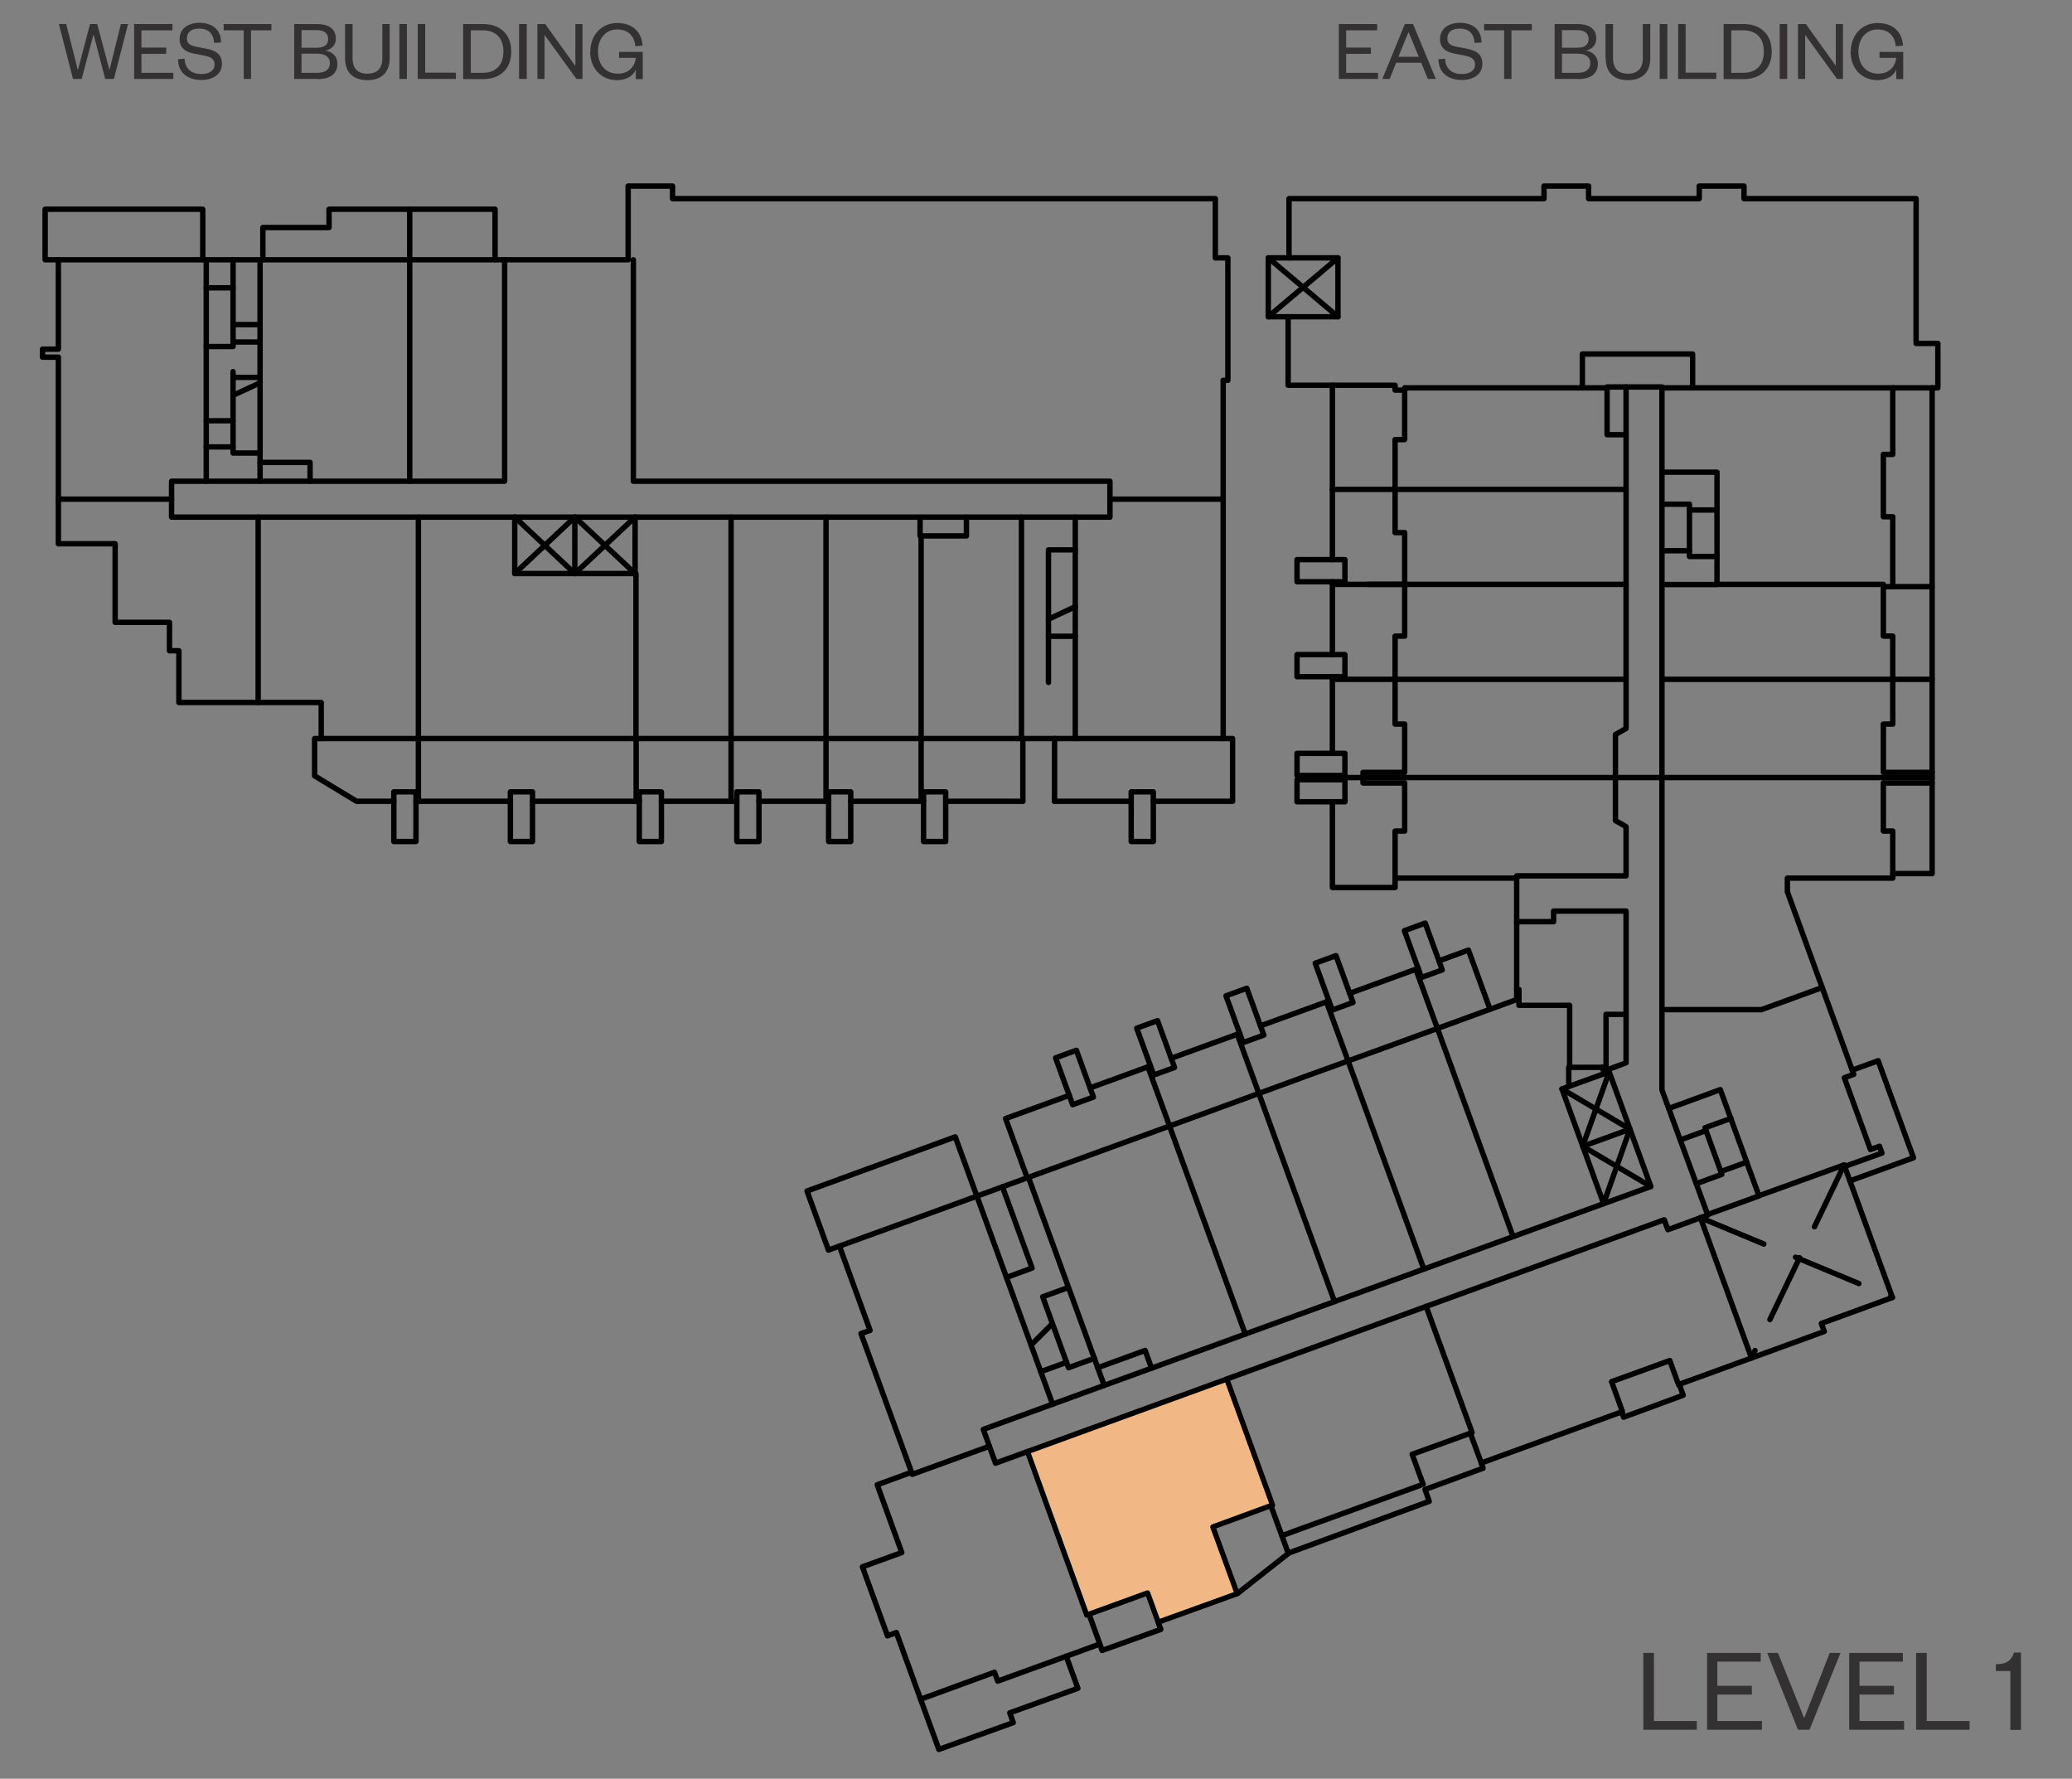 <?xml version="1.0" encoding="UTF-8"?><svg id="Layer_1" xmlns="http://www.w3.org/2000/svg" xmlns:xlink="http://www.w3.org/1999/xlink" viewBox="0 0 118.95 102.09"><rect x="0" y="0" width="118.95" height="102.09" fill="#808080" stroke="none"/><defs><style>.cls-1{stroke:#ebebec;}.cls-1,.cls-2,.cls-3{stroke-width:.31px;}.cls-1,.cls-2,.cls-3,.cls-4,.cls-5{fill:none;}.cls-1,.cls-2,.cls-3,.cls-5{stroke-linecap:round;stroke-linejoin:round;}.cls-2,.cls-3,.cls-5{stroke:#000;}.cls-6{fill:#f1b784;fill-rule:evenodd;}.cls-3{stroke-dasharray:0 0 3.94 1.97;}.cls-7{clip-path:url(#clippath);}.cls-8{clip-path:url(#clippath-3);}.cls-9{clip-path:url(#clippath-5);}.cls-10{fill:#333132;}.cls-5{stroke-width:.47px;}</style><clipPath id="clippath"><rect class="cls-4" x="-348.48" y="-648.42" width="612" height="792"/></clipPath><clipPath id="clippath-3"><rect class="cls-4" x="-13.88" y="2.62" width="272.4" height="103.2"/></clipPath><clipPath id="clippath-5"><rect class="cls-4" x="-348.48" y="-475.05" width="612" height="452.76"/></clipPath></defs><g class="cls-7"><polygon class="cls-6" points="69.63 87.64 72.97 86.42 73.06 86.39 70.43 79.15 58.98 83.31 62.4 92.7 62.52 92.65 65.88 91.43 66.49 93.11 71.04 91.47 69.63 87.64"/><polygon class="cls-1" points="69.63 87.64 72.96 86.42 73.06 86.39 70.43 79.15 58.98 83.32 62.4 92.7 62.52 92.65 65.88 91.43 66.49 93.11 71.03 91.47 69.63 87.64"/><line class="cls-2" x1="33" y1="32.92" x2="33" y2="29.68"/><polyline class="cls-2" points="36.46 32.92 33 29.68 29.55 32.92"/><polyline class="cls-2" points="36.46 29.68 33 32.92 29.55 29.68"/><line class="cls-2" x1="90.87" y1="65.79" x2="93.57" y2="64.81"/><polyline class="cls-2" points="92.06 69.08 93.57 64.81 89.67 62.5"/><polyline class="cls-2" points="94.77 68.1 90.86 65.79 92.38 61.52"/><line class="cls-3" x1="97.62" y1="69.89" x2="108.64" y2="74.47"/><line class="cls-3" x1="105.87" y1="66.86" x2="100.55" y2="77.94"/><line class="cls-2" x1="76.81" y1="14.8" x2="72.81" y2="18.18"/><line class="cls-2" x1="76.81" y1="18.18" x2="72.81" y2="14.8"/><line class="cls-2" x1="52.88" y1="42.39" x2="52.88" y2="45.99"/><line class="cls-2" x1="41.97" y1="42.39" x2="41.97" y2="45.99"/><line class="cls-2" x1="13.38" y1="25.65" x2="11.84" y2="25.65"/><line class="cls-2" x1="13.38" y1="22.69" x2="14.93" y2="21.97"/><line class="cls-2" x1="71.03" y1="59.36" x2="72.27" y2="62.76"/><line class="cls-2" x1="81.28" y1="55.63" x2="82.52" y2="59.03"/><line class="cls-2" x1="78.51" y1="33.54" x2="80.64" y2="33.54"/><polyline class="cls-2" points="106.34 61.42 107.82 60.88 109.85 66.45 106.2 67.78"/><line class="cls-2" x1="95.41" y1="44.63" x2="92.74" y2="44.63"/><line class="cls-2" x1="97.94" y1="64.89" x2="96.46" y2="65.43"/><polyline class="cls-2" points="99.37 64.19 97.88 64.73 98.85 67.4 97.38 67.94"/><line class="cls-2" x1="98.8" y1="67.24" x2="100.28" y2="66.7"/><polyline class="cls-2" points="61.21 73.94 59.86 74.43 61.34 78.5 62.83 77.96"/><line class="cls-2" x1="59.75" y1="78.73" x2="61.23" y2="78.19"/><line class="cls-2" x1="60.42" y1="75.97" x2="59.19" y2="77.2"/><polyline class="cls-2" points="98.57 31.94 96.99 31.94 96.99 28.94 95.41 28.94"/><line class="cls-2" x1="98.57" y1="29.27" x2="96.99" y2="29.27"/><line class="cls-2" x1="95.41" y1="31.61" x2="96.99" y2="31.61"/><polyline class="cls-2" points="48.19 71.52 47.56 71.75 46.33 68.36 54.84 65.25 56.08 68.65"/><polyline class="cls-2" points="58.97 67.6 57.73 64.2 61.38 62.87"/><line class="cls-2" x1="62.58" y1="62.44" x2="66.04" y2="61.18"/><rect class="cls-2" x="61.05" y="60.41" width="1.27" height="2.86" transform="translate(-17.43 24.83) rotate(-20)"/><rect class="cls-2" x="65.71" y="58.71" width="1.27" height="2.86" transform="translate(-16.57 26.32) rotate(-20)"/><rect class="cls-2" x="70.83" y="56.85" width="1.27" height="2.86" transform="translate(-15.62 27.96) rotate(-20)"/><rect class="cls-2" x="75.96" y="54.98" width="1.27" height="2.86" transform="translate(-14.68 29.6) rotate(-20)"/><rect class="cls-2" x="81.08" y="53.11" width="1.27" height="2.86" transform="translate(-13.73 31.24) rotate(-20)"/><line class="cls-2" x1="67.24" y1="60.74" x2="71.17" y2="59.31"/><line class="cls-2" x1="72.36" y1="58.88" x2="76.29" y2="57.45"/><line class="cls-2" x1="77.49" y1="57.01" x2="81.42" y2="55.58"/><polyline class="cls-2" points="82.61 55.15 84.3 54.53 85.54 57.93"/><line class="cls-2" x1="76.15" y1="57.5" x2="77.39" y2="60.89"/><line class="cls-2" x1="65.9" y1="61.23" x2="67.14" y2="64.62"/><rect class="cls-2" x="74.46" y="44.75" width="2.75" height="1.27"/><rect class="cls-2" x="74.46" y="43.24" width="2.75" height="1.27"/><line class="cls-2" x1="77.21" y1="44.52" x2="77.21" y2="44.75"/><line class="cls-2" x1="78.25" y1="44.63" x2="77.21" y2="44.63"/><polyline class="cls-2" points="76.49 46.02 76.49 50.94 80.09 50.94 80.09 50.4"/><rect class="cls-2" x="74.46" y="37.57" width="2.75" height="1.27"/><rect class="cls-2" x="74.46" y="32.12" width="2.75" height="1.27"/><line class="cls-2" x1="76.49" y1="22.11" x2="76.49" y2="32.12"/><line class="cls-2" x1="76.49" y1="33.39" x2="76.49" y2="37.57"/><line class="cls-2" x1="76.49" y1="38.85" x2="76.49" y2="43.24"/><line class="cls-2" x1="80.09" y1="38.99" x2="76.49" y2="38.99"/><line class="cls-2" x1="80.64" y1="33.54" x2="76.49" y2="33.54"/><line class="cls-2" x1="80.09" y1="28.09" x2="76.49" y2="28.09"/><line class="cls-2" x1="110.92" y1="22.26" x2="110.92" y2="44.33"/><line class="cls-2" x1="108.66" y1="38.99" x2="110.92" y2="38.99"/><line class="cls-2" x1="108.66" y1="33.67" x2="110.92" y2="33.67"/><polyline class="cls-2" points="110.92 44.94 110.92 50.14 108.66 50.14"/><rect class="cls-2" x="64.94" y="45.45" width="1.27" height="2.85"/><rect class="cls-2" x="53.02" y="45.45" width="1.27" height="2.85"/><rect class="cls-2" x="47.57" y="45.45" width="1.27" height="2.85"/><rect class="cls-2" x="42.3" y="45.45" width="1.27" height="2.85"/><rect class="cls-2" x="36.7" y="45.45" width="1.27" height="2.85"/><rect class="cls-2" x="29.3" y="45.45" width="1.27" height="2.85"/><rect class="cls-2" x="22.61" y="45.45" width="1.27" height="2.85"/><polyline class="cls-2" points="70.22 42.39 70.76 42.39 70.76 45.99 66.21 45.99"/><line class="cls-2" x1="64.94" y1="45.99" x2="60.54" y2="45.99"/><line class="cls-2" x1="58.72" y1="45.99" x2="54.3" y2="45.99"/><line class="cls-2" x1="53.02" y1="45.99" x2="48.84" y2="45.99"/><line class="cls-2" x1="47.57" y1="45.99" x2="43.57" y2="45.99"/><line class="cls-2" x1="42.3" y1="45.99" x2="37.97" y2="45.99"/><line class="cls-2" x1="36.7" y1="45.99" x2="30.57" y2="45.99"/><line class="cls-2" x1="29.3" y1="45.99" x2="23.88" y2="45.99"/><polyline class="cls-2" points="22.61 45.99 20.47 45.99 18.06 44.53 18.06 42.39 18.44 42.39"/><line class="cls-2" x1="47.42" y1="42.39" x2="47.42" y2="45.99"/><line class="cls-2" x1="36.52" y1="42.39" x2="36.52" y2="45.99"/><line class="cls-2" x1="24.02" y1="42.39" x2="24.02" y2="45.99"/><line class="cls-2" x1="60.54" y1="42.39" x2="60.54" y2="45.99"/><line class="cls-2" x1="58.72" y1="42.39" x2="58.72" y2="45.99"/><polyline class="cls-2" points="3.35 14.91 2.59 14.91 2.59 12.01 11.64 12.01 11.64 14.91"/><polyline class="cls-2" points="28.42 14.91 28.42 12.01 18.89 12.01 18.89 13.06 15.09 13.06 15.09 14.91"/><line class="cls-2" x1="23.52" y1="14.91" x2="23.52" y2="12.01"/><line class="cls-2" x1="13.38" y1="24.15" x2="11.84" y2="24.15"/><line class="cls-2" x1="13.38" y1="16.52" x2="11.84" y2="16.52"/><line class="cls-2" x1="13.38" y1="18.63" x2="14.93" y2="18.63"/><line class="cls-2" x1="13.38" y1="19.63" x2="14.93" y2="19.63"/><line class="cls-2" x1="13.38" y1="21.66" x2="14.93" y2="21.66"/><line class="cls-2" x1="60.19" y1="35.54" x2="61.73" y2="34.82"/><line class="cls-2" x1="60.19" y1="36.52" x2="61.73" y2="36.52"/><polyline class="cls-2" points="66.49 93.11 66.64 93.52 63.27 94.73 63.14 94.36"/><polyline class="cls-2" points="52.85 97.53 53.9 100.41 58.17 98.87 57.97 98.31 61.88 96.9 61.21 95.06"/><polyline class="cls-2" points="71.03 91.47 74 89.13 82.05 86.17 81.81 85.49 85.14 84.27 85.04 83.98"/><polyline class="cls-2" points="96.4 79.45 96.63 80.08 93.21 81.34 93.1 81.04"/><line class="cls-2" x1="73.96" y1="89.16" x2="73.59" y2="88.14"/><polygon class="cls-2" points="2.44 20.5 2.44 20.04 3.35 20.04 3.35 14.91 7.85 14.91 15.44 14.91 19.25 14.91 25.97 14.91 31.91 14.91 36.06 14.91 36.06 10.68 38.61 10.68 38.61 11.4 69.77 11.4 69.77 14.8 70.49 14.8 70.49 21.83 70.22 21.83 70.22 31.89 70.22 37.25 70.22 42.39 65.71 42.39 57.81 42.39 49.92 42.39 44.97 42.39 39.03 42.39 32.52 42.39 28.08 42.39 21.54 42.39 18.44 42.39 18.44 40.32 14.95 40.32 10.27 40.32 10.27 37.35 9.73 37.35 9.73 35.72 6.61 35.72 6.61 31.21 3.35 31.21 3.35 20.5 2.44 20.5"/><polyline class="cls-2" points="36.36 14.91 36.36 27.62 63.72 27.62 63.72 29.68 9.85 29.68 9.85 27.62 28.97 27.62 28.97 14.91"/><line class="cls-2" x1="9.85" y1="28.65" x2="3.35" y2="28.65"/><line class="cls-2" x1="14.82" y1="29.68" x2="14.82" y2="40.32"/><line class="cls-2" x1="24.02" y1="29.68" x2="24.02" y2="42.39"/><polyline class="cls-2" points="29.55 29.68 29.55 32.92 36.46 32.92 36.46 29.68"/><polyline class="cls-2" points="36.51 42.39 36.51 32.92 36.46 32.92"/><line class="cls-2" x1="41.97" y1="42.39" x2="41.97" y2="29.68"/><line class="cls-2" x1="47.42" y1="42.39" x2="47.42" y2="29.68"/><line class="cls-2" x1="52.88" y1="42.39" x2="52.88" y2="30.76"/><polyline class="cls-2" points="52.82 29.76 52.82 30.76 55.48 30.76 55.48 29.68"/><line class="cls-2" x1="58.64" y1="29.68" x2="58.64" y2="42.39"/><line class="cls-2" x1="61.73" y1="42.39" x2="61.73" y2="29.68"/><line class="cls-2" x1="70.22" y1="28.65" x2="63.72" y2="28.65"/><line class="cls-2" x1="23.52" y1="27.62" x2="23.52" y2="14.91"/><line class="cls-2" x1="11.84" y1="27.62" x2="11.84" y2="14.91"/><line class="cls-2" x1="14.93" y1="14.91" x2="14.93" y2="27.62"/><polyline class="cls-2" points="17.8 27.62 17.8 26.54 14.93 26.54"/><polyline class="cls-2" points="14.93 26 13.38 26 13.38 21.33"/><polygon class="cls-2" points="87.07 57.37 87.07 50.4 80.09 50.4 80.09 47.7 80.64 47.7 80.64 44.94 78.25 44.94 78.25 44.33 80.64 44.33 80.64 41.56 80.09 41.56 80.09 36.51 80.64 36.51 80.64 30.57 80.09 30.57 80.09 25.23 80.64 25.23 80.64 22.39 80.09 22.39 80.09 22.11 73.95 22.11 73.95 18.18 72.81 18.18 72.81 14.8 74 14.8 74 11.4 88.64 11.4 88.64 10.68 91.2 10.68 91.2 11.4 97.55 11.4 97.55 10.68 100.12 10.68 100.12 11.4 110 11.4 110 19.71 111.25 19.71 111.25 22.26 108.66 22.26 108.66 26.08 108.12 26.08 108.12 29.66 108.66 29.66 108.66 33.67 108.12 33.67 108.12 36.51 108.66 36.51 108.66 41.56 108.12 41.56 108.12 44.33 110.92 44.33 110.92 44.94 108.12 44.94 108.12 47.7 108.66 47.7 108.66 50.4 102.61 50.4 102.61 51.2 102.62 51.21 106.42 61.66 105.88 61.86 107.38 65.98 107.9 65.79 108.04 66.18 105.9 66.95 108.64 74.47 104.56 75.96 104.73 76.42 96.36 79.47 95.86 78.09 92.52 79.3 93.14 81.02 85.04 83.97 84.41 82.26 81.07 83.47 81.7 85.19 73.59 88.14 72.96 86.42 69.63 87.64 71.03 91.47 66.49 93.11 65.88 91.43 62.52 92.65 63.14 94.36 57.28 96.49 57.09 95.98 52.85 97.53 51.46 93.7 50.95 93.89 49.51 89.93 51.77 89.11 50.36 85.22 52.33 84.5 49.43 76.54 49.95 76.36 48.19 71.52 52.3 70.03 59.55 67.39 63.13 66.09 69.47 63.78 75.05 61.74 79.72 60.05 87.07 57.37"/><polyline class="cls-2" points="94.77 68.1 92.38 61.52 89.67 62.5 92.06 69.08"/><polyline class="cls-2" points="90.06 62.36 90.06 61.26 91.98 61.26 92.11 61.62"/><polyline class="cls-2" points="92.38 61.52 92.33 61.38 93.35 61 93.35 52.29 89.19 52.29 89.19 52.9 87.07 52.9"/><polyline class="cls-2" points="93.35 58.22 92.2 58.22 92.2 61.26 91.98 61.26"/><polyline class="cls-2" points="93.35 22.21 92.26 22.21 92.26 24.95 93.35 24.95"/><polyline class="cls-2" points="95.41 27.1 98.57 27.1 98.57 33.55 95.41 33.55"/><polyline class="cls-2" points="95.8 63.62 98.76 62.54 100.98 68.64 98.03 69.71"/><line class="cls-2" x1="59.04" y1="67.57" x2="63.39" y2="79.52"/><polyline class="cls-2" points="66.11 78.53 65.74 77.51 63.02 78.5"/><line class="cls-2" x1="95.41" y1="22.26" x2="108.66" y2="22.26"/><polyline class="cls-2" points="108.12 33.67 108.12 33.54 98.57 33.54"/><line class="cls-2" x1="108.66" y1="38.99" x2="95.41" y2="38.99"/><line class="cls-2" x1="95.41" y1="44.63" x2="110.92" y2="44.63"/><line class="cls-2" x1="78.25" y1="44.63" x2="92.74" y2="44.63"/><polyline class="cls-2" points="95.41 57.95 101.12 57.95 104.61 56.68"/><polyline class="cls-2" points="105.9 66.95 105.87 66.86 100.98 68.63"/><line class="cls-2" x1="100.55" y1="77.94" x2="97.62" y2="69.89"/><polyline class="cls-2" points="84.41 82.26 84.51 82.22 81.87 74.98"/><polyline class="cls-2" points="62.52 92.65 62.39 92.7 58.98 83.31"/><polyline class="cls-2" points="52.33 84.5 52.37 84.62 56.8 83.01"/><line class="cls-2" x1="56.08" y1="68.65" x2="60.43" y2="80.6"/><line class="cls-2" x1="67.14" y1="64.63" x2="71.49" y2="76.57"/><line class="cls-2" x1="72.27" y1="62.76" x2="76.61" y2="74.7"/><line class="cls-2" x1="77.39" y1="60.89" x2="81.74" y2="72.84"/><line class="cls-2" x1="82.52" y1="59.03" x2="86.86" y2="70.97"/><polyline class="cls-2" points="87.07 56.79 87.2 56.79 87.2 57.7 90.11 57.7 90.11 61.26"/><line class="cls-2" x1="80.09" y1="38.99" x2="93.35" y2="38.99"/><line class="cls-2" x1="80.64" y1="33.54" x2="93.35" y2="33.54"/><line class="cls-2" x1="80.09" y1="28.09" x2="93.35" y2="28.09"/><polyline class="cls-2" points="80.64 22.39 80.64 22.26 92.26 22.26"/><polyline class="cls-2" points="57.78 73.32 59.25 72.78 57.55 68.12"/><polyline class="cls-2" points="94.77 68.1 56.45 82.04 57.15 83.98 95.54 70.01 95.75 70.58 98.04 69.74 95.41 62.56 95.41 22.21 93.35 22.21 93.35 41.81 92.74 42.16 92.74 47.1 93.1 47.3 93.35 47.45 93.35 50.27 87.07 50.27 87.07 50.4"/><polyline class="cls-2" points="74 14.8 76.81 14.8 76.81 18.18 73.95 18.18"/><polyline class="cls-2" points="11.84 19.89 13.38 19.89 13.38 14.91"/><polyline class="cls-2" points="60.19 39.17 60.19 31.56 61.73 31.56"/><polyline class="cls-2" points="97.17 22.26 97.17 20.32 90.84 20.32 90.84 22.26"/><polyline class="cls-2" points="72.96 86.42 73.06 86.39 70.43 79.15"/><g class="cls-8"><rect class="cls-2" x="-100.12" y="-437.62" width="450.14" height="582.54"/></g><g><path class="cls-10" d="M94.95,94.87v3.91h2.46v.5h-3.07v-4.41h.61Z"/><path class="cls-10" d="M101.15,99.28h-3.15v-4.41h3.08v.5h-2.49v1.39h1.98v.5h-1.98v1.52h2.56v.5Z"/><path class="cls-10" d="M103.22,99.28l-1.77-4.41h.62l1.49,3.71h.03l1.45-3.71h.62l-1.78,4.41h-.66Z"/><path class="cls-10" d="M109.31,99.28h-3.15v-4.41h3.08v.5h-2.49v1.39h1.98v.5h-1.98v1.52h2.56v.5Z"/><path class="cls-10" d="M110.61,94.87v3.91h2.46v.5h-3.07v-4.41h.61Z"/><path class="cls-10" d="M114.58,95.52c.62,0,.88-.21,1.04-.67h.4v4.44h-.61v-3.38h-.83v-.39Z"/></g><g class="cls-9"><rect class="cls-5" x="-379.1" y="-637.17" width="678.3" height="877.8"/></g><g><path class="cls-10" d="M6.27,4h.02l.65-2.62h.41l-.81,3.15h-.5l-.66-2.52h-.02l-.67,2.52h-.5l-.81-3.15h.42l.66,2.61h.02l.69-2.61h.41l.7,2.62Z"/><path class="cls-10" d="M9.95,4.53h-2.25V1.38h2.2v.36h-1.78v.99h1.42v.36h-1.42v1.09h1.83v.36Z"/><path class="cls-10" d="M10.6,3.38c.02,.58,.42,.87,.95,.87,.47,0,.77-.2,.77-.55,0-.29-.19-.43-.6-.51l-.62-.12c-.47-.09-.79-.34-.79-.83,0-.55,.44-.93,1.13-.93,.79,0,1.25,.42,1.25,1.13l-.4,.02c-.02-.52-.33-.82-.85-.82-.46,0-.71,.21-.71,.57,0,.31,.21,.41,.57,.48l.57,.11c.58,.11,.87,.36,.87,.87,0,.58-.5,.92-1.18,.92-.78,0-1.34-.42-1.34-1.19l.39-.03Z"/><path class="cls-10" d="M13.99,4.53V1.74h-1.15v-.36h2.74v.36h-1.17v2.79h-.43Z"/><path class="cls-10" d="M18.23,4.53h-1.34V1.38h1.29c.78,0,1.1,.34,1.1,.84,0,.37-.26,.62-.6,.68,.39,.07,.69,.32,.69,.77,0,.55-.4,.87-1.14,.87Zm-.92-1.79h.88c.46,0,.65-.2,.65-.5s-.19-.51-.65-.51h-.88v1.01Zm0,.34v1.1h.91c.47,0,.72-.21,.72-.55s-.25-.55-.72-.55h-.91Z"/><path class="cls-10" d="M19.81,3.33V1.38h.43v1.95c0,.6,.3,.9,.85,.9s.86-.29,.86-.89V1.38h.42v1.95c0,.92-.57,1.27-1.28,1.27s-1.28-.34-1.28-1.27Z"/><path class="cls-10" d="M23.36,1.38v3.15h-.43V1.38h.43Z"/><path class="cls-10" d="M24.41,1.38v2.79h1.76v.36h-2.19V1.38h.43Z"/><path class="cls-10" d="M26.59,1.38h1.14c.99,0,1.62,.59,1.62,1.58s-.63,1.58-1.62,1.58h-1.14V1.38Zm1.12,2.8c.77,0,1.19-.46,1.19-1.22s-.42-1.22-1.19-1.22h-.68v2.44h.68Z"/><path class="cls-10" d="M30.24,1.38v3.15h-.44V1.38h.44Z"/><path class="cls-10" d="M33.03,3.79V1.38h.41v3.15h-.35l-1.83-2.53v2.53h-.41V1.38h.45l1.73,2.41Z"/><path class="cls-10" d="M33.89,2.96c0-.97,.67-1.64,1.54-1.64s1.41,.5,1.46,1.3l-.42,.03c-.04-.58-.41-.96-1.04-.96s-1.1,.49-1.1,1.27,.46,1.27,1.14,1.27c.59,0,.97-.37,1.03-.91h-.96v-.34h1.36v1.56h-.4v-.56c-.14,.4-.58,.62-1.08,.62-.89,0-1.54-.66-1.54-1.64Z"/></g><g><path class="cls-10" d="M79.11,4.53h-2.25V1.38h2.2v.36h-1.78v.99h1.42v.36h-1.42v1.09h1.83v.36Z"/><path class="cls-10" d="M81.12,1.38l1.31,3.15h-.46l-.38-.93h-1.44l-.37,.93h-.42l1.29-3.15h.48Zm-.83,1.88h1.16l-.58-1.4h-.02l-.57,1.4Z"/><path class="cls-10" d="M82.96,3.38c.02,.58,.42,.87,.95,.87,.47,0,.77-.2,.77-.55,0-.29-.19-.43-.6-.51l-.62-.12c-.47-.09-.79-.34-.79-.83,0-.55,.44-.93,1.13-.93,.79,0,1.25,.42,1.25,1.13l-.4,.02c-.02-.52-.33-.82-.85-.82-.46,0-.71,.21-.71,.57,0,.31,.21,.41,.57,.48l.57,.11c.58,.11,.87,.36,.87,.87,0,.58-.5,.92-1.18,.92-.78,0-1.34-.42-1.34-1.19l.39-.03Z"/><path class="cls-10" d="M86.35,4.53V1.74h-1.15v-.36h2.74v.36h-1.17v2.79h-.43Z"/><path class="cls-10" d="M90.59,4.53h-1.34V1.38h1.29c.78,0,1.1,.34,1.1,.84,0,.37-.26,.62-.6,.68,.39,.07,.69,.32,.69,.77,0,.55-.4,.87-1.14,.87Zm-.92-1.79h.88c.46,0,.65-.2,.65-.5s-.2-.51-.65-.51h-.88v1.01Zm0,.34v1.1h.91c.47,0,.72-.21,.72-.55s-.25-.55-.72-.55h-.91Z"/><path class="cls-10" d="M92.17,3.33V1.38h.43v1.95c0,.6,.3,.9,.85,.9s.86-.29,.86-.89V1.38h.43v1.95c0,.92-.57,1.27-1.28,1.27s-1.28-.34-1.28-1.27Z"/><path class="cls-10" d="M95.72,1.38v3.15h-.44V1.38h.44Z"/><path class="cls-10" d="M96.77,1.38v2.79h1.76v.36h-2.19V1.38h.44Z"/><path class="cls-10" d="M98.95,1.38h1.14c.99,0,1.62,.59,1.62,1.58s-.62,1.58-1.62,1.58h-1.14V1.38Zm1.12,2.8c.77,0,1.19-.46,1.19-1.22s-.42-1.22-1.19-1.22h-.68v2.44h.68Z"/><path class="cls-10" d="M102.6,1.38v3.15h-.43V1.38h.43Z"/><path class="cls-10" d="M105.39,3.79V1.38h.41v3.15h-.34l-1.83-2.53v2.53h-.41V1.38h.45l1.73,2.41Z"/><path class="cls-10" d="M106.25,2.96c0-.97,.67-1.64,1.54-1.64s1.41,.5,1.46,1.3l-.42,.03c-.04-.58-.41-.96-1.04-.96s-1.1,.49-1.1,1.27,.46,1.27,1.14,1.27c.59,0,.97-.37,1.03-.91h-.96v-.34h1.36v1.56h-.4v-.56c-.14,.4-.58,.62-1.08,.62-.89,0-1.54-.66-1.54-1.64Z"/></g></g></svg>